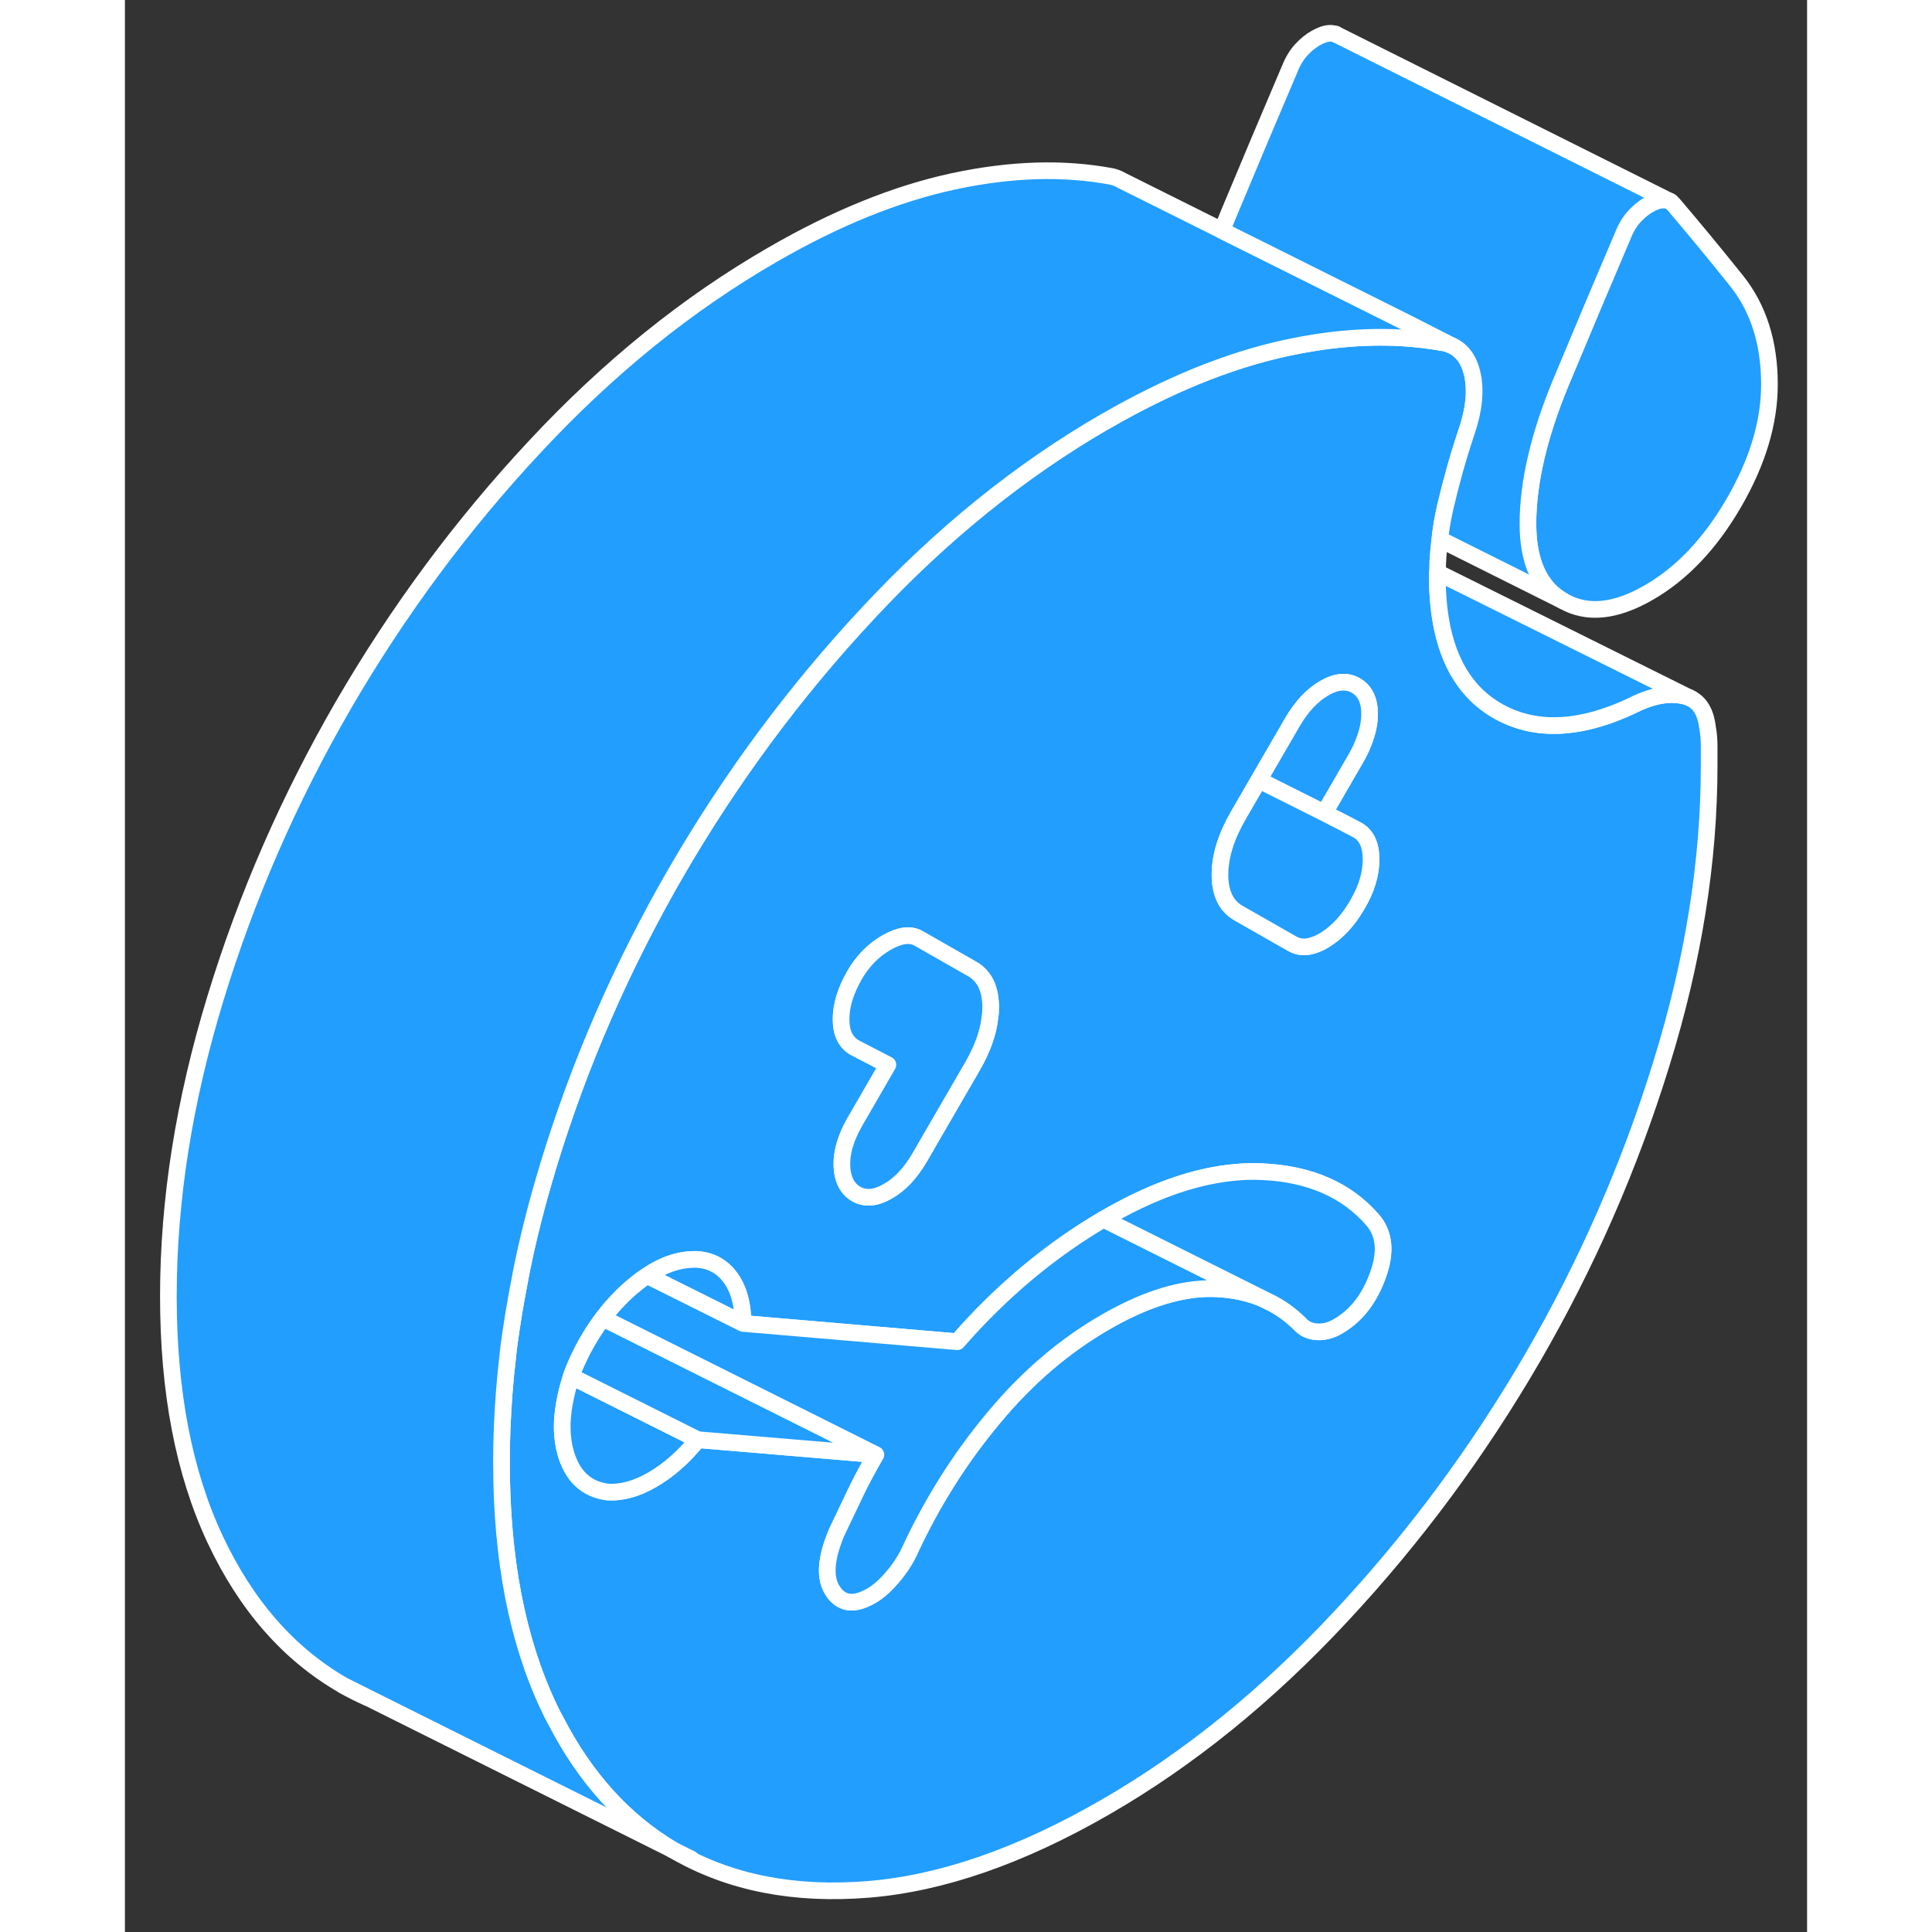 <svg width="48" height="48" viewBox="0 0 101 116" fill="#229EFF" xmlns="http://www.w3.org/2000/svg" stroke-width="1px" stroke-linecap="round" stroke-linejoin="round"><rect x="0" y="0" width="101" height="116" fill="#333333" stroke="none"/><path d="M98.74 23.08C98.74 25.36 98.03 27.73 96.61 30.18C95.19 32.63 93.49 34.43 91.49 35.58C89.5 36.73 87.79 36.9 86.37 36.09C84.95 35.29 84.24 33.74 84.24 31.45C84.24 28.95 84.91 26.11 86.24 22.91C87.57 19.72 88.81 16.78 89.95 14.11C90.13 13.66 90.36 13.29 90.63 12.99C90.9 12.7 91.19 12.46 91.49 12.29C91.8 12.11 92.08 12.01 92.35 12C92.5 12 92.63 12.02 92.75 12.08C92.85 12.14 92.94 12.22 93.03 12.33C94.18 13.68 95.42 15.18 96.75 16.84C98.08 18.5 98.74 20.58 98.74 23.08Z" stroke="white" stroke-linejoin="round"/><path d="M13.12 101.2C13.6 101.47 14.08 101.72 14.58 101.93L13.12 101.2Z" stroke="white" stroke-linejoin="round"/><path d="M95.03 43.73C94.93 42.84 94.62 42.26 94.07 41.96L93.91 41.88C93.82 41.84 93.72 41.81 93.62 41.79C92.81 41.6 91.89 41.73 90.86 42.19C87.48 43.87 84.62 44.01 82.29 42.61C79.97 41.21 78.8 38.54 78.8 34.59C78.8 34.52 78.8 34.44 78.81 34.37C78.81 33.71 78.86 33.05 78.95 32.38C79.02 31.71 79.14 31.03 79.3 30.35C79.64 28.91 80.04 27.46 80.53 26C81.01 24.61 81.13 23.42 80.89 22.41C80.69 21.59 80.29 21.04 79.69 20.76L79.52 20.68C79.44 20.65 79.35 20.62 79.26 20.6C78.38 20.44 77.48 20.33 76.55 20.28C74.41 20.17 72.14 20.37 69.74 20.89C67.98 21.27 66.17 21.84 64.31 22.6C62.54 23.33 60.72 24.23 58.87 25.3C58.85 25.3 58.83 25.32 58.81 25.33C53.75 28.26 49.03 32.08 44.64 36.79C40.22 41.52 36.39 46.7 33.12 52.33C29.86 57.96 27.29 63.84 25.42 69.99C25.4 70.05 25.38 70.11 25.37 70.17C25.06 71.18 24.78 72.18 24.53 73.17C24.18 74.53 23.88 75.88 23.64 77.22C23.41 78.41 23.22 79.6 23.06 80.78C23.03 81.02 23 81.26 22.98 81.5C22.81 82.92 22.71 84.32 22.65 85.72C22.62 86.42 22.61 87.13 22.61 87.83C22.61 93.59 23.55 98.45 25.42 102.43C25.56 102.73 25.7 103.02 25.86 103.3C27.63 106.74 29.97 109.33 32.88 111.06C32.96 111.11 33.04 111.15 33.12 111.2C36.39 113.06 40.22 113.8 44.64 113.44C49.05 113.08 53.79 111.43 58.87 108.5C63.88 105.61 68.59 101.79 73 97.06C77.42 92.33 81.25 87.15 84.52 81.52C87.78 75.9 90.36 70 92.26 63.84C94.17 57.68 95.12 51.72 95.12 45.97V44.83C95.12 44.41 95.09 44.05 95.03 43.73ZM66.84 48.98L68.08 46.84L70.1 43.36C70.65 42.42 71.28 41.74 72.01 41.32C72.73 40.9 73.37 40.85 73.91 41.16C74.38 41.43 74.65 41.89 74.72 42.55C74.72 42.65 74.73 42.76 74.73 42.87C74.73 43.32 74.65 43.79 74.48 44.27C74.35 44.68 74.16 45.1 73.91 45.53L72.01 48.81L73.45 49.55L74 49.84C74.55 50.15 74.82 50.74 74.82 51.61C74.82 52.48 74.55 53.38 74 54.31C73.46 55.25 72.81 55.96 72.05 56.43C71.79 56.59 71.54 56.71 71.3 56.77C70.86 56.91 70.46 56.87 70.1 56.67L66.84 54.81C66.12 54.39 65.75 53.63 65.75 52.52C65.75 51.41 66.12 50.23 66.84 48.98ZM43 61.19C43 60.35 43.28 59.47 43.82 58.53C44.3 57.7 44.94 57.05 45.72 56.6C46.51 56.15 47.14 56.06 47.63 56.33L50.89 58.19C51.61 58.61 51.98 59.37 51.98 60.48C51.98 60.69 51.97 60.9 51.93 61.12C51.83 62.04 51.47 63.01 50.89 64.02L48.53 68.09L47.72 69.49C47.17 70.43 46.54 71.11 45.81 71.52C45.09 71.94 44.45 72 43.91 71.69C43.37 71.38 43.08 70.81 43.05 70C43.02 69.23 43.26 68.39 43.75 67.5C43.77 67.46 43.79 67.41 43.82 67.37L45.81 63.93L43.82 62.9C43.28 62.59 43 62.03 43 61.21V61.19ZM75.22 76.59C74.71 78 73.91 79.02 72.82 79.64C72.4 79.89 71.98 79.99 71.55 79.96C71.13 79.93 70.8 79.77 70.56 79.5C69.97 78.92 69.32 78.45 68.6 78.12L68.32 77.98C67.48 77.63 66.57 77.43 65.57 77.38C63.8 77.29 61.84 77.81 59.69 78.93C59.42 79.07 59.15 79.22 58.87 79.38C56.39 80.81 54.15 82.73 52.16 85.13C50.31 87.34 48.75 89.76 47.47 92.37C47.37 92.58 47.27 92.79 47.17 93C46.93 93.55 46.58 94.1 46.13 94.64C45.68 95.18 45.24 95.57 44.82 95.81C44.01 96.28 43.37 96.32 42.88 95.94C42.74 95.84 42.62 95.7 42.51 95.53C41.99 94.76 42.07 93.59 42.73 92.02L43.82 89.73C44.18 88.97 44.61 88.17 45.09 87.34L34.39 86.44C33.55 87.48 32.64 88.28 31.67 88.84C30.71 89.4 29.8 89.64 28.96 89.58C27.69 89.41 26.86 88.62 26.46 87.22C26.22 86.36 26.19 85.39 26.38 84.32C26.47 83.79 26.61 83.22 26.8 82.64C26.85 82.49 26.9 82.35 26.96 82.2C27.43 81.07 28.01 80.05 28.7 79.14C29.17 78.52 29.69 77.95 30.27 77.43C30.37 77.34 30.48 77.25 30.58 77.17C30.84 76.95 31.1 76.75 31.36 76.59C32.39 75.89 33.4 75.58 34.39 75.62C35.24 75.69 35.9 76.07 36.39 76.76C36.87 77.45 37.11 78.35 37.11 79.46L49.98 80.56C51.31 79.03 52.73 77.64 54.24 76.38C55.71 75.16 57.22 74.1 58.76 73.2C58.8 73.18 58.83 73.16 58.87 73.14C61.04 71.88 63.08 71.05 65.01 70.64C66.15 70.4 67.24 70.3 68.29 70.35C71.13 70.48 73.34 71.44 74.91 73.24C75.63 74.07 75.74 75.19 75.22 76.59Z" stroke="white" stroke-linejoin="round"/><path d="M34.39 86.44C33.55 87.48 32.64 88.28 31.67 88.84C30.71 89.4 29.8 89.64 28.96 89.58C27.69 89.41 26.86 88.62 26.46 87.22C26.22 86.36 26.19 85.39 26.38 84.32C26.47 83.79 26.61 83.22 26.8 82.64L27.24 82.86L34.39 86.44Z" stroke="white" stroke-linejoin="round"/><path d="M37.11 79.46L31.36 76.59C32.39 75.89 33.4 75.58 34.39 75.62C35.24 75.69 35.9 76.07 36.39 76.76C36.87 77.45 37.11 78.35 37.11 79.46Z" stroke="white" stroke-linejoin="round"/><path d="M45.09 87.34L34.39 86.44L27.24 82.86L26.8 82.64C26.85 82.49 26.9 82.35 26.96 82.2C27.43 81.07 28.01 80.05 28.7 79.14L29.13 79.36L45.09 87.34Z" stroke="white" stroke-linejoin="round"/><path d="M51.98 60.48C51.98 60.69 51.97 60.9 51.93 61.12C51.83 62.04 51.47 63.01 50.89 64.02L48.53 68.09L47.72 69.49C47.17 70.43 46.54 71.11 45.81 71.52C45.09 71.94 44.45 72 43.91 71.69C43.37 71.38 43.08 70.81 43.05 70C43.02 69.23 43.26 68.39 43.75 67.5C43.77 67.46 43.79 67.41 43.82 67.37L45.81 63.93L43.82 62.9C43.28 62.59 43 62.03 43 61.21V61.19C43 60.35 43.28 59.47 43.82 58.53C44.3 57.7 44.94 57.05 45.72 56.6C46.51 56.15 47.14 56.06 47.63 56.33L50.89 58.19C51.61 58.61 51.98 59.37 51.98 60.48Z" stroke="white" stroke-linejoin="round"/><path d="M74.73 42.87C74.73 43.32 74.65 43.79 74.48 44.27C74.35 44.68 74.16 45.1 73.91 45.53L72.01 48.81L68.08 46.84L70.1 43.36C70.65 42.42 71.28 41.74 72.01 41.32C72.73 40.9 73.37 40.85 73.91 41.16C74.38 41.43 74.65 41.89 74.72 42.55C74.72 42.65 74.73 42.76 74.73 42.87Z" stroke="white" stroke-linejoin="round"/><path d="M74.82 51.61C74.82 52.47 74.55 53.38 74 54.31C73.46 55.25 72.81 55.96 72.05 56.43C71.79 56.59 71.54 56.71 71.3 56.77C70.86 56.91 70.46 56.87 70.1 56.67L66.84 54.81C66.12 54.39 65.75 53.63 65.75 52.52C65.75 51.41 66.12 50.23 66.84 48.98L68.08 46.84L72.01 48.81L73.45 49.55L74 49.84C74.55 50.15 74.82 50.74 74.82 51.61Z" stroke="white" stroke-linejoin="round"/><path d="M79.52 20.68C79.44 20.65 79.35 20.62 79.26 20.6C78.38 20.44 77.48 20.33 76.55 20.28C74.41 20.17 72.14 20.37 69.74 20.89C67.98 21.27 66.17 21.84 64.31 22.6C62.54 23.33 60.72 24.23 58.87 25.3C58.85 25.3 58.83 25.32 58.81 25.33C53.75 28.26 49.03 32.08 44.64 36.79C40.22 41.52 36.39 46.7 33.12 52.33C29.86 57.96 27.29 63.84 25.42 69.99C25.4 70.05 25.38 70.11 25.37 70.17C25.06 71.18 24.78 72.18 24.53 73.17C24.18 74.53 23.88 75.88 23.64 77.22C23.41 78.41 23.22 79.6 23.06 80.78C23.03 81.02 23 81.26 22.98 81.5C22.81 82.92 22.71 84.32 22.65 85.72C22.62 86.42 22.61 87.13 22.61 87.83C22.61 93.59 23.55 98.45 25.42 102.43C25.56 102.73 25.7 103.02 25.86 103.3C27.63 106.74 29.97 109.33 32.88 111.06L14.58 101.93L13.12 101.2C9.86 99.33 7.29 96.41 5.42 92.43C3.55 88.45 2.61 83.59 2.61 77.83C2.61 72.07 3.55 66.13 5.42 59.99C7.29 53.84 9.86 47.96 13.12 42.33C16.39 36.7 20.22 31.52 24.64 26.79C29.05 22.06 33.79 18.23 38.87 15.3C42.67 13.1 46.3 11.63 49.74 10.89C53.19 10.15 56.36 10.05 59.26 10.6C59.43 10.64 59.59 10.7 59.73 10.77L59.84 10.83L65.87 13.84L77.03 19.41L79.52 20.68Z" stroke="white" stroke-linejoin="round"/><path d="M92.75 12.08C92.63 12.02 92.5 11.99 92.35 12C92.08 12.01 91.8 12.11 91.49 12.29C91.19 12.46 90.9 12.7 90.63 12.99C90.36 13.29 90.13 13.66 89.95 14.11C88.81 16.78 87.57 19.72 86.24 22.91C84.91 26.11 84.24 28.95 84.24 31.45C84.24 33.74 84.95 35.29 86.37 36.09L78.95 32.38C79.02 31.71 79.14 31.03 79.3 30.35C79.64 28.91 80.04 27.46 80.53 26C81.01 24.61 81.13 23.42 80.89 22.41C80.69 21.59 80.29 21.04 79.69 20.76L79.52 20.68L77.03 19.41L65.87 13.84C65.99 13.53 66.11 13.22 66.24 12.91C67.57 9.72 68.81 6.78 69.95 4.11C70.13 3.66 70.36 3.29 70.63 2.99C70.9 2.7 71.19 2.46 71.49 2.29C71.8 2.11 72.08 2.01 72.35 2C72.5 2 72.63 2.02 72.75 2.08L92.75 12.08Z" stroke="white" stroke-linejoin="round"/><path d="M92.8 12.1L92.75 12.08" stroke="white" stroke-linejoin="round"/><path d="M72.75 2.08L72.7 2.05" stroke="white" stroke-linejoin="round"/><path d="M33.99 111.61L32.88 111.06" stroke="white" stroke-linejoin="round"/><path d="M68.32 77.98C67.48 77.63 66.57 77.43 65.57 77.38C63.8 77.29 61.84 77.81 59.69 78.93C59.42 79.07 59.15 79.22 58.87 79.38C56.39 80.81 54.15 82.73 52.16 85.13C50.31 87.34 48.75 89.76 47.47 92.37C47.37 92.58 47.27 92.79 47.17 93C46.93 93.55 46.58 94.1 46.13 94.64C45.68 95.18 45.24 95.57 44.82 95.81C44.01 96.28 43.37 96.32 42.88 95.94C42.74 95.84 42.62 95.7 42.51 95.53C41.99 94.76 42.07 93.59 42.73 92.02L43.82 89.73C44.18 88.97 44.61 88.17 45.09 87.34L29.13 79.36L28.7 79.14C29.17 78.52 29.69 77.95 30.27 77.43C30.37 77.34 30.48 77.25 30.58 77.17C30.84 76.95 31.1 76.75 31.36 76.59L37.11 79.46L49.98 80.56C51.31 79.03 52.73 77.64 54.24 76.38C55.71 75.16 57.22 74.1 58.76 73.2L62.38 75.01L68.32 77.98Z" stroke="white" stroke-linejoin="round"/><path d="M75.22 76.59C74.71 78 73.91 79.02 72.82 79.64C72.4 79.89 71.98 79.99 71.55 79.96C71.13 79.93 70.8 79.77 70.56 79.5C69.97 78.92 69.32 78.45 68.6 78.12L68.32 77.98L62.38 75.01L58.76 73.2C58.76 73.2 58.83 73.16 58.87 73.14C61.04 71.88 63.08 71.05 65.01 70.64C66.15 70.4 67.24 70.3 68.29 70.35C71.13 70.48 73.34 71.44 74.91 73.24C75.63 74.07 75.74 75.19 75.22 76.59Z" stroke="white" stroke-linejoin="round"/><path d="M93.91 41.88C93.82 41.84 93.72 41.81 93.62 41.79C92.81 41.6 91.89 41.73 90.86 42.19C87.48 43.87 84.62 44.01 82.29 42.61C79.97 41.21 78.8 38.54 78.8 34.59C78.8 34.52 78.8 34.44 78.81 34.37L93.91 41.88Z" stroke="white" stroke-linejoin="round"/><path d="M93.91 41.88L94.07 41.96" stroke="white" stroke-linejoin="round"/></svg>